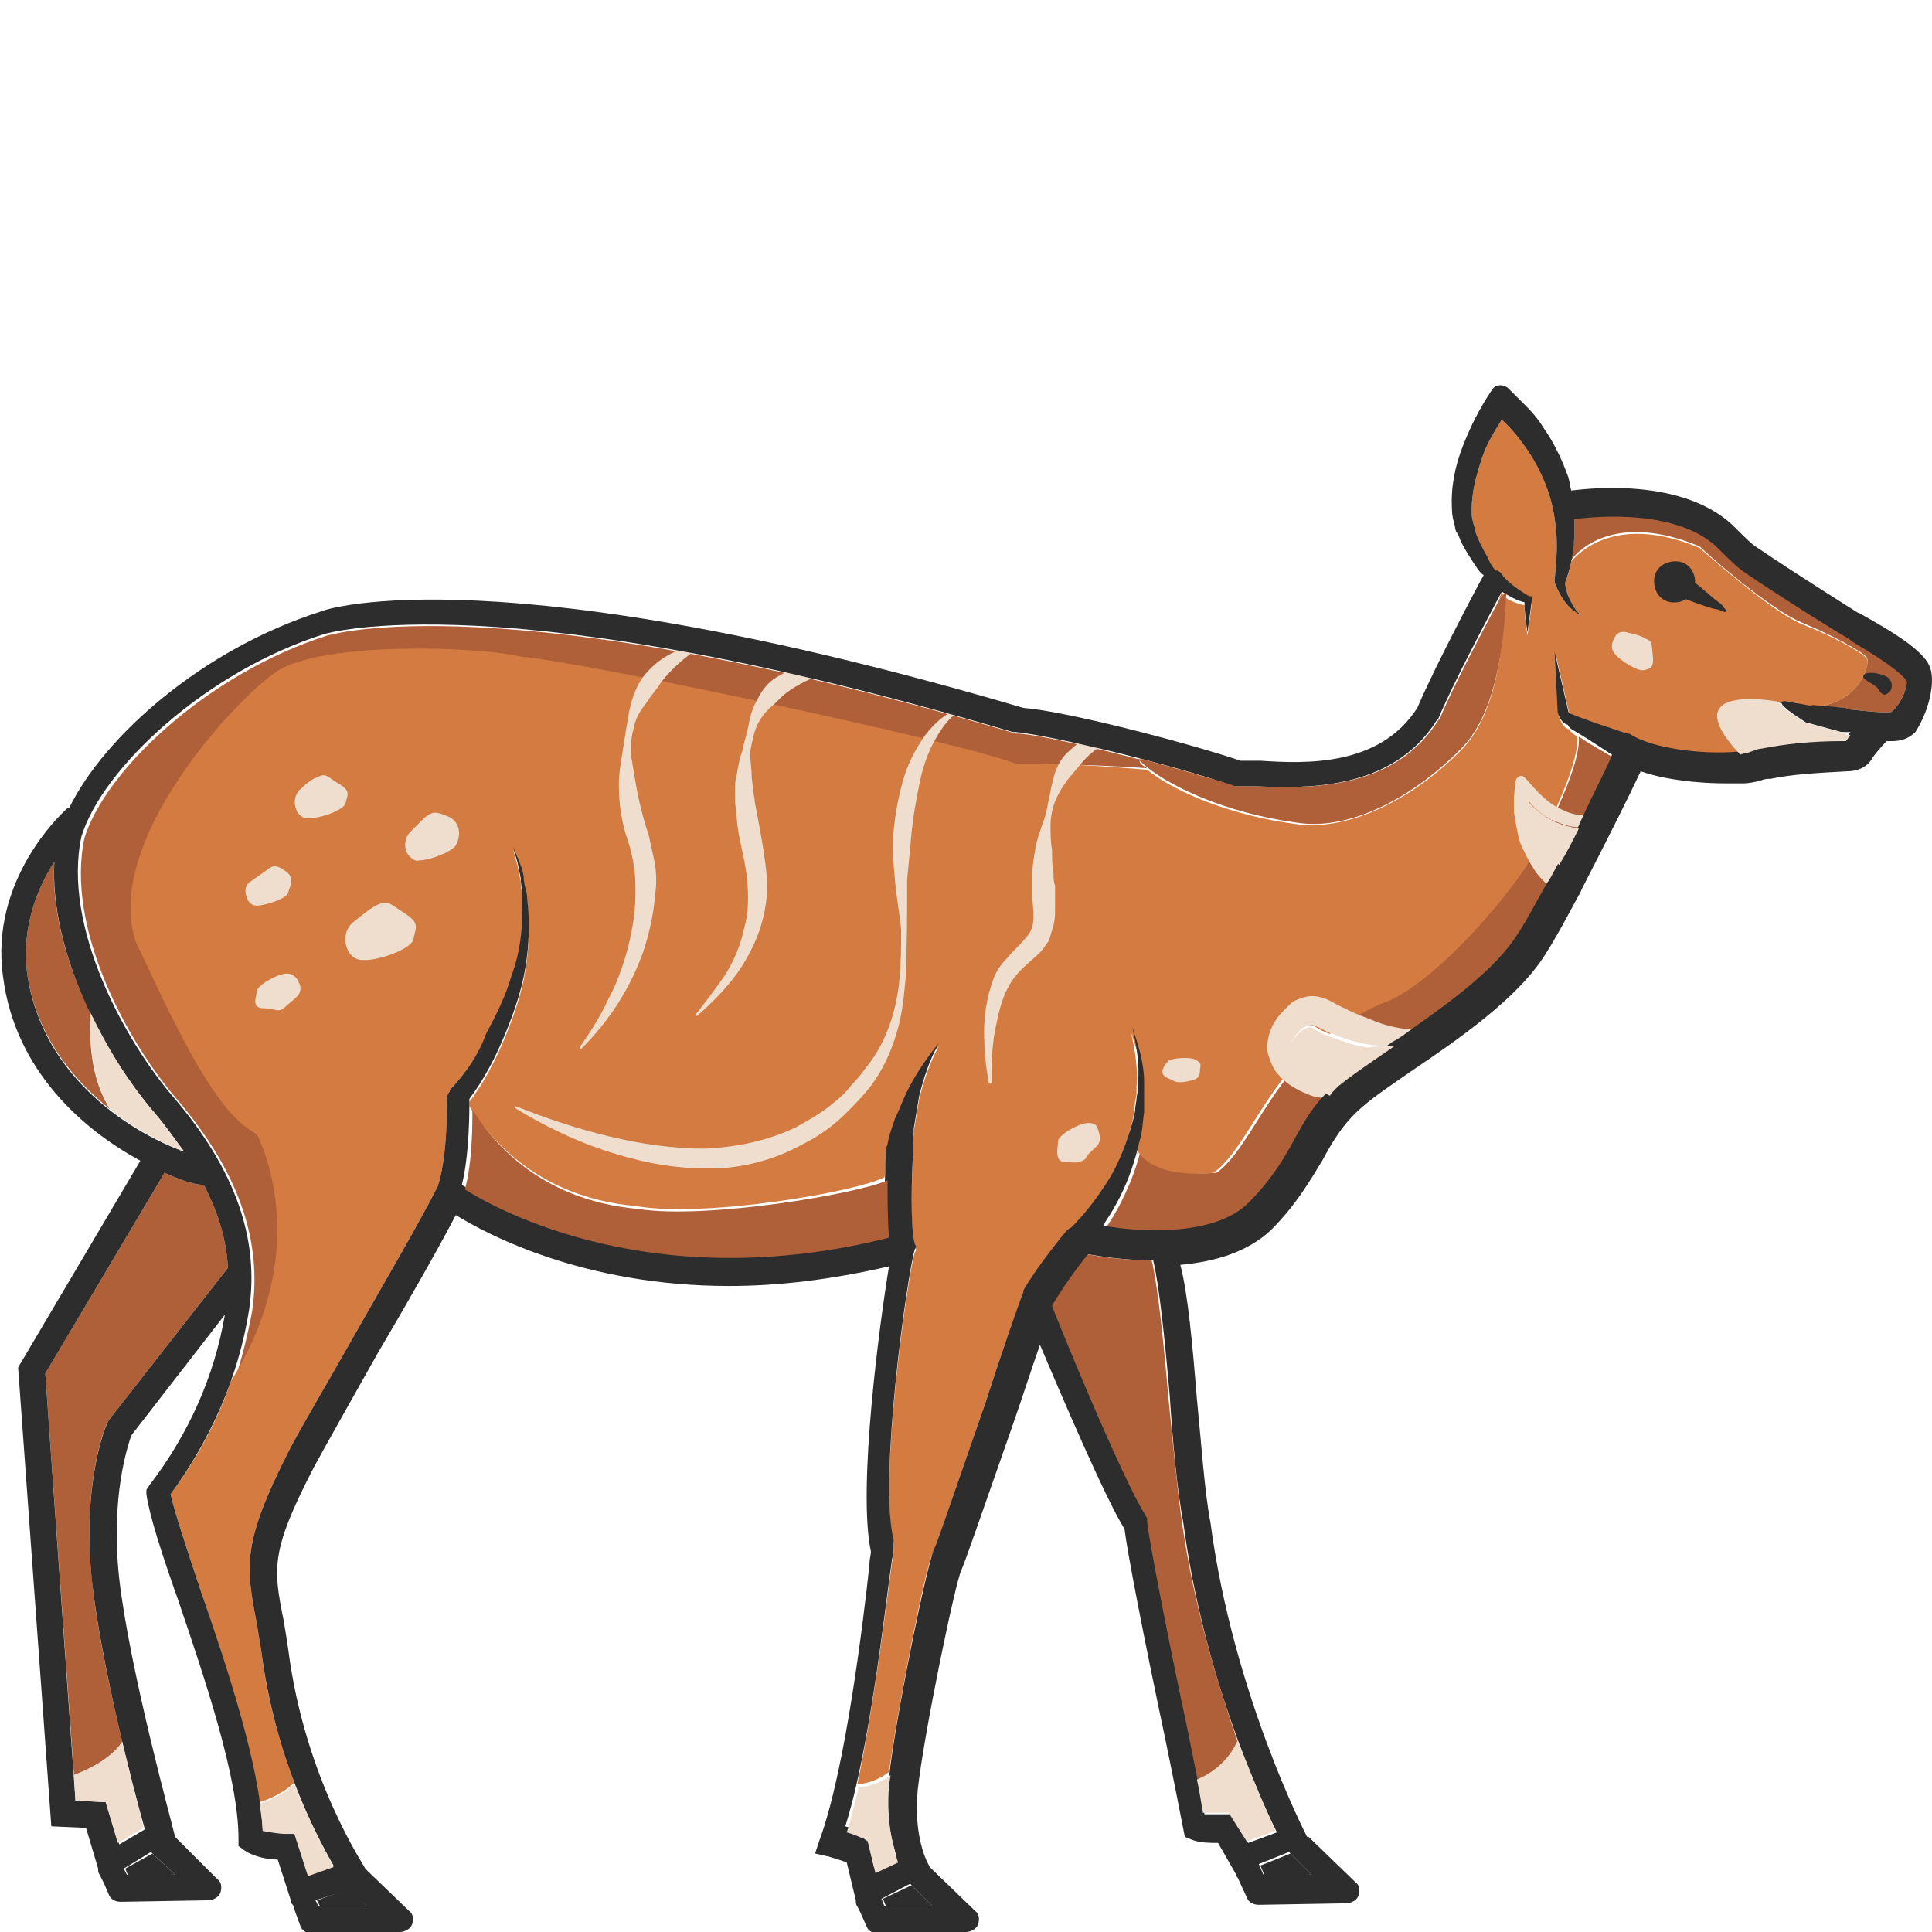 <?xml version="1.0" encoding="utf-8"?>
<!-- Generator: Adobe Illustrator 24.1.2, SVG Export Plug-In . SVG Version: 6.00 Build 0)  -->
<svg version="1.1" id="Layer_1" xmlns="http://www.w3.org/2000/svg" xmlns:xlink="http://www.w3.org/1999/xlink" x="0px" y="0px"
	 viewBox="0 0 128 128" style="enable-background:new 0 0 128 128;" xml:space="preserve">
<style type="text/css">
	.st0{fill:#AF6038;}
	.st1{fill:#D37B40;}
	.st2{fill:#2D2D2D;}
	.st3{fill:#EFDECE;}
</style>
<g>
	<path class="st0" d="M125.4,47.1c-0.1,0.1-0.2,0.1-0.3,0.1c-1,0-2.4-0.2-2.6-0.2c-0.1,0-0.1,0-0.2-0.1l-1.8-0.1
		c2.7-0.4,3.4-2.7,3.2-3.2c-0.2-0.4-2.5-1.6-4.2-2.3c-1.8-0.7-5.3-3.6-6.9-5.1c-5.5-2.3-8,0.2-8.5,0.9c0.1-0.6,0.2-1.3,0.2-1.9
		c0-0.3,0-0.6,0-0.9c1.4-0.2,7-0.7,9.6,2c0.7,0.7,1.2,1.2,1.8,1.6c2.2,1.5,6.5,4.2,6.6,4.2c0.1,0.1,0.2,0.1,0.4,0.3
		c2.9,1.7,3.5,2.4,3.6,2.6C126.4,45.2,126.2,46.3,125.4,47.1z"/>
	<path class="st0" d="M106.9,50.2c-0.3,0.8-1,2.1-1.8,3.8c-0.1,0.3-0.3,0.6-0.4,0.9c-0.6,0-1.1-0.2-1.6-0.4c-0.1,0-0.2-0.1-0.3-0.1
		c1-2.1,1.9-4.4,1.8-5.6l0.6,0.4L106.9,50.2z"/>
	<path class="st0" d="M88.1,72.6c-0.1,0.1-0.3,0.3-0.4,0.4c-0.8,0.9-1.3,1.8-1.8,2.7c-0.7,1.3-1.5,2.7-3.1,4.3
		c-2.3,2.3-7.5,1.9-9.6,1.5c0-0.1,0.1-0.1,0.1-0.2c0.4-0.6,0.7-1.1,1-1.7c0.5-1,0.9-2,1.2-3.1c0.1-0.1,0.1-0.2,0.1-0.2
		s0.9,1.7,5,1.4c1.7-1.2,2.9-4.3,5.3-7.1c0.4,0.5,0.9,1,1.4,1.3C87.5,72.3,87.8,72.4,88.1,72.6z"/>
	<path class="st0" d="M103.4,57.3c-0.3,0.5-0.5,1-0.8,1.4c-0.7,1.2-1.3,2.4-1.9,3.3c-1.4,2.3-4.4,4.5-7.1,6.4
		c-0.4,0.3-0.8,0.6-1.2,0.8c0,0,0,0,0,0c-0.5,0-1.1,0-1.7-0.1c-0.8-0.1-1.7-0.4-2.4-0.7c-0.1,0-0.1,0-0.2-0.1c1-0.8,2.1-1.4,3.4-2
		c3.2-1,8.3-6.9,9.8-9.4c0.2-0.4,0.5-0.8,0.7-1.3c0.2,0.4,0.5,0.7,0.7,1C103,57,103.2,57.2,103.4,57.3z"/>
	<path class="st0" d="M76,50.9L76,50.9c0,0-5.4-0.4-8.5-0.2C64,49.3,39.1,44,34.7,43.6c-3-0.7-13.2-1-16.2,1
		c-3,2-11.6,11.3-9.3,17.9c2.8,6,5.5,11.6,8,12.7c1,2,3.1,8.7-1.7,16.4c0.5-1.5,0.9-3.1,1.2-4.7c0.7-4.7-0.9-9.3-5-14.1
		c-3.2-3.7-7.4-11.3-6.1-17.3c1.4-4.5,8.2-10.9,16.1-13.4c0.1,0,11.5-3.6,45.6,6.5l0.2,0c1.4,0.1,4.9,0.9,8.3,1.8
		c-0.1,0-0.2,0-0.3,0C75.5,50.6,75.7,50.7,76,50.9z"/>
	<path class="st1" d="M103.9,47.3C103.9,47.3,103.9,47.3,103.9,47.3L103.9,47.3L103.9,47.3z"/>
	<path class="st1" d="M99.5,39.3c0,0,0.1,0,0.1,0.1l-0.3,0.3C99.4,39.5,99.4,39.4,99.5,39.3z"/>
	<path class="st1" d="M120.5,46.8l-0.5,0l0.2,0.1l-1.1-0.2c-0.2,0-0.4-0.1-0.5-0.1c-0.2,0-0.3-0.1-0.6,0c0,0-7.2-1.4-2.6,3.5
		c-0.1,0-0.2,0-0.2,0c-2.3,0.2-5.5-0.2-7-1.1c-0.1-0.1-0.2-0.1-0.3-0.1l-2.1-0.7l-1.1-0.4l-0.5-0.2c-0.1,0-0.2-0.1-0.2-0.2l-0.9-3.9
		l0.2,4l0,0l0,0c0.1,0.3,0.2,0.5,0.4,0.7c0.1,0,0.1,0.1,0.2,0.1c0.1,0,0.1,0.1,0.1,0.1l0.2,0.2l0.3,0.2c0.1,1.2-0.8,3.5-1.8,5.6
		c-0.6-0.3-1.1-0.7-1.5-1.2c0,0.2,0,0.3,0.1,0.5c0.1,0.6,0.3,1.2,0.5,1.7c0.1,0.1,0.1,0.3,0.2,0.4c-0.2,0.5-0.5,0.9-0.7,1.3
		c-1.5,2.5-6.6,8.4-9.8,9.4c-1.3,0.6-2.4,1.2-3.4,2c-0.3-0.1-0.7-0.3-1-0.5c-0.2-0.1-0.4-0.1-0.5-0.1c-0.1,0-0.2,0.1-0.2,0.1
		c0,0-0.1,0.1-0.2,0.1l-0.2,0.2c-0.2,0.2-0.4,0.5-0.5,0.7c-0.1,0.2-0.2,0.5-0.2,0.7c0,0.2,0.1,0.5,0.3,0.7c0,0.1,0.1,0.1,0.1,0.2
		c-2.4,2.8-3.6,5.9-5.3,7.1c-4.1,0.4-5-1.4-5-1.4s0,0.1-0.1,0.2c0.1-0.2,0.1-0.4,0.1-0.6c0.2-0.6,0.2-1.3,0.3-1.9c0-0.3,0-0.6,0-1
		l0-0.5l0-0.5c0-1.3-0.4-2.5-0.8-3.7c0.3,1.2,0.5,2.5,0.4,3.7l0,0.5l-0.1,0.5c0,0.3-0.1,0.6-0.1,0.9c-0.1,0.6-0.3,1.2-0.5,1.8
		c-0.4,1.2-0.9,2.3-1.6,3.3c-0.6,0.9-1.3,1.8-2.1,2.6c-0.1,0.1-0.2,0.1-0.3,0.2c-0.1,0.1-2,2.4-2.9,4l0,0.1c-0.4,1-1.5,4.2-2.6,7.6
		c-1.4,4-3.1,9-3.3,9.4c-0.5,0.9-2.4,10.7-2.9,14.5c-0.8,0.6-1.6,0.8-2.1,0.8c1.1-5.1,1.9-11.8,2.3-14.7c0.1-0.4,0.1-0.8,0.1-1
		l0-0.2l0-0.1c-1-4,0.9-17.5,1.4-19.2l0.1-0.2l-0.1-0.2c-0.3-1.1-0.2-4.6-0.1-6.1c0-0.1,0-0.1,0-0.2v0c0-0.5,0-1.2,0.1-1.7
		c0.1-0.6,0.2-1.2,0.3-1.8c0.3-1.2,0.7-2.4,1.3-3.5c-0.8,1-1.5,2-2.1,3.2c-0.3,0.6-0.5,1.2-0.8,1.8c-0.2,0.6-0.4,1.1-0.5,1.7
		c0,0.1-0.1,0.2-0.1,0.3c0,0.2,0,0.9-0.1,1.7c-2,1-12,2.7-16.5,1.9c-6.8-0.6-9.9-4.9-11-6.6v-0.3c0.9-1.2,1.6-2.5,2.2-3.9
		c0.6-1.4,1.1-2.8,1.4-4.2c0.3-1.5,0.4-3,0.3-4.4l-0.1-1.1c-0.1-0.4-0.2-0.7-0.2-1.1l-0.1-0.5l-0.2-0.5l-0.4-1l0.3,1.1l0.1,0.5
		l0.1,0.5c0,0.4,0.1,0.7,0.1,1.1l0,1.1c0,1.4-0.2,2.9-0.7,4.2c-0.4,1.4-1,2.6-1.7,3.9C31.7,69.9,30.9,71,30,72l0,0c0,0,0,0-0.1,0.1
		c-0.1,0.1-0.1,0.1-0.1,0.2c-0.1,0.1-0.2,0.3-0.2,0.5c0,0,0.1,3.7-0.6,5.8c-1.1,2.2-3.5,6.3-5.6,10c-1.8,3.2-3.6,6.2-4.3,7.6
		c-3.1,6.1-2.8,7.6-2.1,11.3c0.1,0.6,0.2,1.2,0.3,1.8c0.4,3.4,1.3,6.4,2.2,8.8c-0.6,0.6-1.6,1.1-2.3,1.3c-0.6-4.1-2.4-9.5-3.9-14
		c-0.9-2.7-1.7-5.1-2-6.4c1.7-2.3,3.1-4.8,4-7.5c4.9-7.8,2.7-14.4,1.7-16.4c-2.6-1.2-5.2-6.7-8-12.7c-2.2-6.5,6.4-15.9,9.3-17.9
		c3-2,13.2-1.7,16.2-1c4.5,0.4,29.3,5.7,32.8,7.1C70.6,50.5,76,51,76,51l0,0c2,1.6,5.9,3.1,9.9,3.6c3.7,0.5,8-1.9,11-5
		c2.8-2.9,2.8-9.3,2.7-10.1c0.4,0.3,0.9,0.5,1.4,0.6c0,0.7,0.1,1.3,0.2,2c0.1-0.7,0.2-1.5,0.3-2.2c0-0.1,0-0.2-0.1-0.2l-0.1,0
		c-0.5-0.3-1.1-0.7-1.5-1.1c-0.1-0.1-0.1-0.1-0.2-0.2c-0.1-0.2-0.2-0.3-0.4-0.4c0,0-0.1,0-0.1,0c-0.2-0.2-0.4-0.5-0.5-0.8
		c-0.3-0.5-0.6-1.1-0.8-1.6L97.7,35c0-0.1-0.1-0.3-0.1-0.4c-0.1-0.3-0.1-0.5-0.1-0.8c0-1.2,0.3-2.3,0.7-3.5c0.3-0.9,0.8-1.7,1.3-2.5
		c0.1,0.1,0.3,0.3,0.4,0.4c0.4,0.4,0.7,0.8,1,1.2c0.6,0.8,1.1,1.7,1.5,2.7c0.4,1,0.6,2,0.7,3.1c0.1,1.1,0,2.1-0.1,3.2l0,0.1
		c0,0,0,0.1,0,0.1c0.2,0.5,0.4,0.9,0.7,1.3c0.3,0.4,0.7,0.7,1.1,0.9c-0.4-0.3-0.6-0.7-0.8-1.1c-0.1-0.2-0.2-0.4-0.2-0.6
		c-0.1-0.2-0.1-0.4-0.1-0.5c0.2-0.5,0.3-0.9,0.4-1.4c0.5-0.6,3-3.2,8.5-0.9c1.6,1.4,5.1,4.4,6.9,5.1c1.8,0.7,4.1,1.9,4.2,2.3
		C123.9,44.1,123.2,46.4,120.5,46.8z"/>
	<path class="st2" d="M114.2,40.2l-0.2-0.2l-0.4-0.3l-0.7-0.6l-0.6-0.5c0-0.1,0-0.1,0-0.2c-0.1-0.8-0.7-1.3-1.5-1.2
		c-0.8,0.1-1.3,0.7-1.2,1.5c0.1,0.8,0.7,1.3,1.5,1.2c0.2,0,0.4-0.1,0.6-0.2l0.8,0.3c0.3,0.1,0.6,0.2,0.9,0.3l0.5,0.1l0.2,0.1
		c0.1,0,0.1,0.1,0.3,0C114.3,40.3,114.2,40.3,114.2,40.2z"/>
	<path class="st2" d="M125.1,45.9c0.3-0.2,0.3-0.6,0.1-0.9c-0.2-0.3-1.4-0.6-1.7-0.3s0.7,0.6,0.9,0.9
		C124.6,45.9,124.8,46.2,125.1,45.9z"/>
	<path class="st3" d="M46.5,42.8c-1.1,0.7-2,1.5-2.7,2.4c-0.3,0.5-0.7,0.9-1,1.4c-0.4,0.5-0.7,1-0.8,1.6c-0.2,0.6-0.2,1.2-0.2,1.8
		c0.1,0.6,0.2,1.2,0.3,1.8c0.2,1.2,0.5,2.4,0.9,3.6c0.1,0.6,0.3,1.3,0.4,1.9c0.1,0.7,0.1,1.3,0,2c-0.1,1.3-0.4,2.6-0.8,3.8
		c-0.9,2.5-2.3,4.6-4.1,6.4c0,0-0.1,0-0.1,0c0,0,0-0.1,0-0.1c0.7-1,1.4-2.1,1.9-3.2c0.6-1.1,1-2.3,1.3-3.4c0.3-1.2,0.5-2.4,0.5-3.6
		c0-0.6,0-1.2-0.1-1.8c-0.1-0.6-0.2-1.1-0.4-1.7C41.2,54.6,41,53.3,41,52c0-0.7,0.1-1.3,0.2-1.9l0.3-1.9c0.1-0.6,0.2-1.3,0.4-1.9
		c0.2-0.6,0.5-1.3,1-1.8c0.9-1,2.2-1.7,3.6-1.7C46.5,42.7,46.6,42.7,46.5,42.8C46.6,42.8,46.6,42.8,46.5,42.8L46.5,42.8z"/>
	<path class="st3" d="M54.9,44.5c-1.1,0.4-2,0.8-2.8,1.4c-0.4,0.3-0.7,0.7-1.1,1c-0.4,0.4-0.7,0.8-0.9,1.3c-0.2,0.5-0.3,1.1-0.4,1.6
		c0,0.6,0.1,1.1,0.1,1.7l0.1,0.8c0,0.3,0.1,0.5,0.1,0.8c0.1,0.5,0.2,1.1,0.3,1.6c0.2,1.1,0.4,2.2,0.5,3.4c0.1,1.2-0.1,2.4-0.5,3.6
		c-0.4,1.1-1,2.2-1.7,3.1c-0.7,0.9-1.5,1.7-2.4,2.5c0,0-0.1,0-0.1,0c0,0,0-0.1,0-0.1c0.7-0.9,1.4-1.8,2-2.7c0.6-1,1-2,1.2-3
		c0.3-1,0.3-2.1,0.2-3.2c-0.1-1.1-0.4-2.1-0.6-3.3c-0.1-0.6-0.1-1.2-0.2-1.8c0-0.3,0-0.6,0-0.9c0-0.3,0-0.6,0.1-0.9
		c0.1-0.6,0.2-1.2,0.4-1.7c0.1-0.6,0.3-1.1,0.4-1.7c0.1-0.6,0.3-1.2,0.6-1.7c0.3-0.6,0.7-1.1,1.2-1.4c1.1-0.7,2.4-1,3.6-0.6
		C54.9,44.3,55,44.4,54.9,44.5C54.9,44.4,54.9,44.4,54.9,44.5L54.9,44.5z"/>
	<path class="st3" d="M74.2,48.9c-1.1,0.3-1.9,0.9-2.5,1.6l-1,1.2c-0.3,0.4-0.6,0.9-0.8,1.4c-0.2,0.5-0.3,1.1-0.3,1.6
		c0,0.5,0,1.1,0.1,1.6c0,0.5,0,1.1,0.1,1.6c0,0.3,0,0.5,0.1,0.8l0,0.8c0,0.3,0,0.5,0,0.8c0,0.3,0,0.6-0.1,1c-0.1,0.3-0.2,0.7-0.3,1
		c-0.2,0.3-0.4,0.6-0.6,0.8c-0.4,0.4-0.9,0.8-1.2,1.1c-0.4,0.4-0.7,0.8-0.9,1.2c-0.5,0.9-0.7,2-0.9,3c-0.2,1.1-0.2,2.2-0.2,3.3
		c0,0,0,0.1-0.1,0.1c0,0-0.1,0-0.1-0.1c-0.2-1.1-0.3-2.2-0.3-3.4c0-1.1,0.2-2.3,0.6-3.4c0.2-0.6,0.6-1.1,1-1.5
		c0.4-0.5,0.8-0.8,1.1-1.2c0.7-0.7,0.6-1.4,0.5-2.6c0-0.6,0-1.1,0-1.7c0-0.6,0.1-1.1,0.2-1.7c0.1-0.6,0.3-1.1,0.5-1.7
		c0.2-0.5,0.3-1.1,0.4-1.6c0.1-0.5,0.2-1.1,0.4-1.7c0.2-0.6,0.5-1.1,1-1.5c0.9-0.9,2.3-1.4,3.4-0.9C74.2,48.8,74.2,48.8,74.2,48.9
		C74.2,48.9,74.2,48.9,74.2,48.9L74.2,48.9z"/>
	<path class="st3" d="M64,46.9c-1,0.4-1.6,1.3-2.1,2.2c-0.5,0.9-0.8,1.9-1,2.9c-0.2,1-0.4,2.1-0.5,3.1c-0.1,1.1-0.2,2.1-0.3,3.2
		c0,2.1,0,4.4-0.1,6.5c-0.1,1.1-0.2,2.2-0.5,3.3c-0.3,1.1-0.7,2.1-1.3,3.1c-0.6,1-1.4,1.8-2.2,2.6c-0.8,0.8-1.8,1.5-2.8,2
		c-2,1.1-4.3,1.7-6.6,1.6c-2.3,0-4.5-0.5-6.6-1.2c-2.1-0.7-4.1-1.7-5.9-2.8c0,0,0-0.1,0-0.1c0,0,0.1,0,0.1,0c2,0.8,4.1,1.5,6.2,2
		c2.1,0.5,4.2,0.8,6.3,0.8c2.1-0.1,4.1-0.5,6-1.4c0.9-0.5,1.8-1,2.6-1.7c0.4-0.3,0.8-0.7,1.1-1.1c0.4-0.4,0.7-0.8,1-1.2
		c1.3-1.6,2-3.7,2.2-5.9c0.1-1.1,0.1-2.1,0.1-3.2c-0.1-1.1-0.3-2.1-0.4-3.2c-0.1-1.1-0.2-2.2-0.1-3.3c0.1-1.1,0.3-2.2,0.6-3.3
		c0.3-1.1,0.8-2.1,1.5-3.1c0.7-0.9,1.6-1.7,2.8-1.9C64,46.8,64,46.8,64,46.9C64.1,46.9,64,46.9,64,46.9L64,46.9z"/>
	<path class="st3" d="M106.5,54.3c-0.2,0.4-0.5,0.5-0.8,0.5c-0.3,0-0.6,0.1-0.9,0c-0.1,0-0.1,0-0.2,0c-0.6,0-1.1-0.2-1.6-0.4
		c-0.7-0.3-1.3-0.8-1.7-1.3c0,0.2,0,0.3,0.1,0.5c0.1,0.6,0.3,1.2,0.5,1.7c0.2,0.5,0.6,1,0.9,1.4c0.2,0.2,0.4,0.4,0.6,0.6
		c0.1,0.1,0.2,0.2,0.3,0.2c0.1,0.1,0.2,0.1,0.3,0.1c0.4,0.1,0.7,0.6,0.6,1c0,0,0,0,0,0.1c0,0.1-0.1,0.2-0.2,0.3c0,0,0,0,0,0
		c-0.2,0.2-0.6,0.3-0.9,0.2c0,0-0.1,0-0.1-0.1l0,0c-0.2-0.1-0.4-0.2-0.5-0.3c-0.1,0-0.1-0.1-0.2-0.1c-0.1-0.1-0.2-0.2-0.3-0.2
		c-0.3-0.3-0.5-0.5-0.7-0.8c-0.4-0.6-0.7-1.2-1-1.9c-0.2-0.7-0.3-1.4-0.4-2c0-0.3,0-0.7,0-1l0.1-1v0c0-0.2,0.2-0.4,0.4-0.4
		c0.1,0,0.2,0.1,0.3,0.2c0.7,0.8,1.4,1.6,2.3,2c0.4,0.2,0.9,0.4,1.4,0.4c0.1,0,0.1,0,0.2,0c0.2,0,0.4,0,0.6,0
		C105.9,54,106.2,54.1,106.5,54.3z"/>
	<path class="st3" d="M95.6,68.5c-1,0.5-2.1,0.8-3.2,0.8c-0.5,0-1.1,0-1.7-0.1c-0.8-0.1-1.7-0.4-2.4-0.7c-0.4-0.1-0.8-0.4-1.1-0.5
		c-0.2-0.1-0.4-0.1-0.5-0.1c-0.1,0-0.2,0.1-0.2,0.1c0,0-0.1,0.1-0.2,0.1l-0.2,0.2c-0.2,0.2-0.4,0.5-0.5,0.7
		c-0.1,0.2-0.2,0.5-0.2,0.7c0,0.2,0.1,0.5,0.3,0.7c0.4,0.6,0.9,1.1,1.6,1.5c0.3,0.2,0.6,0.4,0.9,0.5c0,0,0.1,0,0.1,0.1
		c0.3,0.2,0.7,0.3,1.1,0.3c-0.4,0.2-0.8,0.2-1.2,0.1c-0.1,0-0.3,0-0.4-0.1c-0.3-0.1-0.6-0.1-0.9-0.2c-0.8-0.3-1.6-0.7-2.2-1.4
		c-0.2-0.2-0.3-0.4-0.4-0.6c-0.1-0.2-0.2-0.5-0.3-0.8c-0.1-0.5,0-1.1,0.2-1.6c0.2-0.5,0.5-0.9,0.8-1.2c0.2-0.2,0.3-0.3,0.5-0.5
		c0.2-0.2,0.5-0.3,0.8-0.4c0.6-0.2,1.2-0.1,1.8,0.2c0.4,0.2,0.7,0.4,1,0.5c0.7,0.4,1.4,0.6,2.1,0.9c0.8,0.3,1.7,0.5,2.6,0.5
		C94.3,68.5,94.9,68.5,95.6,68.5z"/>
	<polygon class="st2" points="8.5,124.3 11.6,124.2 10.1,122.8 8.3,123.8 	"/>
	<polygon class="st2" points="21.2,126.3 24.3,126.3 23.2,125.1 21,125.9 	"/>
	<path class="st0" d="M6.1,104.7c0.3,3.2,1.2,7.3,2,10.7c-0.8,1.2-2.4,1.9-3.2,2.2L3,91l7.9-13.3c1.1,0.5,2,0.8,2.6,0.8
		c1,1.9,1.5,3.7,1.6,5.5L7.2,94.1l-0.1,0.2C7,94.4,5.4,98.3,6.1,104.7z"/>
	<path class="st0" d="M7.3,73.5c-2.5-2-4.9-4.9-5.5-9c-0.4-3.1,0.7-5.7,1.8-7.4c-0.2,3.2,0.8,6.8,2.4,10C5.9,68.9,6,71.5,7.3,73.5z"
		/>
	<polygon class="st2" points="58.5,125.8 58.7,126.3 61.8,126.3 60.4,124.9 	"/>
	<polygon class="st2" points="83.8,124.3 86.9,124.2 85.5,122.8 83.5,123.6 	"/>
	<path class="st0" d="M82,115.4c-0.7,1.5-2,2.3-2.7,2.6c-0.2-0.9-0.4-2-0.7-3.3c-1.1-5.1-2.6-12.7-2.7-13.9l0-0.2l-0.1-0.2
		c-1.5-2.3-5.9-13-6.2-13.9c0.7-1.2,1.8-2.7,2.3-3.3c0,0,0.1-0.1,0.1-0.1c0.6,0.1,2.3,0.4,4.3,0.4c0.4,1.6,0.8,5.5,1.1,9
		c0.3,3,0.6,6.2,0.9,8.3C79.1,106.5,80.7,111.6,82,115.4z"/>
	<path class="st2" d="M127.9,44.3c-0.3-1-1.9-2.1-4.4-3.5c-0.2-0.1-0.3-0.2-0.4-0.2c0,0-4.3-2.7-6.5-4.2c-0.5-0.3-0.9-0.7-1.5-1.3
		c-3.2-3.4-9.4-2.8-11-2.6c-0.1-0.3-0.1-0.6-0.2-0.9c-0.4-1.1-0.9-2.2-1.6-3.2c-0.3-0.5-0.7-1-1.1-1.4c-0.4-0.4-0.8-0.8-1.3-1.3
		c0,0,0,0,0,0c-0.4-0.3-0.9-0.2-1.1,0.2l0,0c-0.8,1.2-1.4,2.4-1.9,3.7c-0.5,1.3-0.8,2.7-0.7,4.2c0,0.4,0.1,0.7,0.2,1.1
		c0,0.2,0.1,0.4,0.2,0.5l0.2,0.5c0.3,0.6,0.7,1.2,1.1,1.8c0.1,0.1,0.2,0.3,0.4,0.4c0,0,0,0,0,0c-0.4,0.7-3.3,6.2-4.4,8.8
		c-2.5,3.9-7.4,3.7-10.4,3.5c-0.5,0-1,0-1.3,0c-3.9-1.3-11.7-3.3-14.4-3.5c-34.6-10.2-46.1-6.6-46.5-6.4c-7.9,2.5-14.4,8.3-16.7,13
		c-0.1,0-0.2,0.1-0.3,0.2c-0.2,0.2-5,4.6-4.1,11C1,71,5.6,74.9,9.3,76.9L1.2,90.6L3.4,121l2.3,0.1l0.8,2.7c0,0.1,0,0.3,0.1,0.4
		l0.2,0.4l0.1,0.2l0,0l0.3,0.7c0.1,0.3,0.4,0.5,0.8,0.5h0l5.8-0.1c0.3,0,0.7-0.2,0.8-0.5c0.1-0.3,0.1-0.7-0.2-0.9l-2.8-2.8l-0.1-0.4
		c0-0.1-2.9-10.6-3.6-16.7c-0.6-5.5,0.6-8.9,0.8-9.5l6.2-8c-0.7,4.1-2.4,7.9-5,11.3l-0.2,0.3L9.7,99c0.2,1.4,1,3.9,2.1,7
		c1.8,5.3,4,11.8,4,15.8v0.5l0.4,0.3c0.6,0.4,1.5,0.6,2.2,0.6l0.9,2.8c0,0.1,0,0.1,0.1,0.2l0.1,0.2l0,0.1h0l0.4,1.1
		c0.1,0.3,0.4,0.5,0.8,0.5c0,0,0,0,0,0l5.8-0.1c0.3,0,0.7-0.2,0.8-0.5c0.1-0.3,0.1-0.7-0.2-0.9l-2.7-2.6l-0.2-0.2
		c0-0.1-4-5.9-5.1-14.5c-0.1-0.7-0.2-1.3-0.3-1.9c-0.7-3.5-0.9-4.6,2-10.2c0.7-1.3,2.4-4.3,4.2-7.5c2-3.4,4-6.9,5.2-9.2
		c2.1,1.3,8.5,4.7,18.1,4.7c3.2,0,6.7-0.4,10.6-1.3c-0.6,3.6-2.1,14.7-1.2,18.9c0,0.2-0.1,0.5-0.1,0.9c-0.4,3.7-1.6,13.6-3.3,18.2
		l-0.3,0.9l0.9,0.2c0.6,0.2,1,0.3,1.2,0.4l0.6,2.5c0,0.1,0,0.3,0.1,0.4l0.1,0.2l0.1,0.2l0,0l0.4,0.9c0.1,0.3,0.4,0.5,0.8,0.5h0
		l5.8-0.1c0.3,0,0.7-0.2,0.8-0.5c0.1-0.3,0.1-0.7-0.2-0.9l-3-2.9l-0.1-0.2c0,0-1-1.7-0.7-4.9c0.4-3.7,2.5-13.8,2.9-14.6
		c0.2-0.4,1.4-3.9,3.4-9.6c0.7-2,1.3-3.9,1.8-5.3c1.4,3.3,4.3,10.1,5.6,12.2c0.2,1.6,1.3,7.3,2.7,13.9c0.6,2.9,1.1,5.5,1.2,6
		l0.1,0.5l0.5,0.2c0.5,0.2,1.2,0.2,1.7,0.2l1.2,2.1c0,0.1,0,0.1,0.1,0.2l0.6,1.3c0.1,0.3,0.4,0.5,0.8,0.5c0,0,0,0,0,0l5.8-0.1
		c0.3,0,0.7-0.2,0.8-0.5c0.1-0.3,0.1-0.7-0.2-0.9l-3.1-3c0,0,0,0-0.1,0c-0.1-0.2-4.9-9.5-6.4-20.8c-0.4-2.1-0.6-5.2-0.9-8.2
		c-0.3-3.7-0.6-7-1.1-8.9c2.2-0.2,4.4-0.8,6-2.3c1.7-1.7,2.6-3.3,3.4-4.6c0.7-1.3,1.4-2.5,2.7-3.6c0.8-0.7,2-1.5,3.3-2.4
		c3.1-2.1,7-4.8,8.8-7.7c0.7-1.1,1.4-2.4,2.2-3.9c0,0,0,0,0,0c0.1-0.1,0.1-0.2,0.2-0.4c1.6-3.1,3.2-6.3,3.9-7.8
		c1.7,0.6,4,0.8,5.6,0.8c0.5,0,0.9,0,1.2,0c0.4,0,0.8-0.1,1.2-0.2c0.2-0.1,0.4-0.1,0.6-0.1c1.4-0.3,3.2-0.4,5.1-0.5
		c0.7,0,1.3-0.3,1.6-0.8c0.1-0.2,0.7-0.9,0.9-1.1c0,0,0.1-0.1,0.1-0.1c0.1,0,0.2,0,0.3,0h0.1c0.6,0,1.1-0.2,1.5-0.6
		C127.8,47.1,128.2,45.3,127.9,44.3z M1.8,64.5c-0.4-3.1,0.7-5.7,1.8-7.4c-0.3,5.8,3.1,12.5,6.7,16.7c0.7,0.8,1.3,1.7,1.9,2.5
		C9.1,75.2,2.8,71.6,1.8,64.5z M11.6,124.2l-3.2,0l-0.2-0.4l1.8-1.1L11.6,124.2z M7.2,94.1l-0.1,0.2c-0.1,0.2-1.7,4-1,10.5
		c0.6,5.5,2.8,14,3.5,16.4l-1.7,1L7,119.4l-2-0.1L3,91l7.9-13.3c1.1,0.5,2,0.8,2.6,0.8c1,1.9,1.5,3.7,1.6,5.5L7.2,94.1z M24.3,126.3
		l-3.2,0l-0.2-0.4l2.2-0.7L24.3,126.3z M61.8,126.3l-3.2,0l-0.2-0.5l1.9-1L61.8,126.3z M86.9,124.2l-3.2,0l-0.3-0.7l2-0.8
		L86.9,124.2z M78.4,100.9c1.3,9.8,4.9,17.9,6.2,20.5l-1.9,0.7l-1.2-1.9l-0.5,0c-0.2,0-0.7,0-1.2,0c-0.2-1-0.6-3-1.1-5.5
		c-1.1-5.1-2.6-12.7-2.7-13.9l0-0.2l-0.1-0.2c-1.5-2.3-5.9-13-6.2-13.9c0.7-1.2,1.8-2.7,2.3-3.3c0,0,0.1-0.1,0.1-0.1
		c0.6,0.1,2.3,0.4,4.3,0.4c0.4,1.6,0.8,5.5,1.1,9C77.7,95.6,78,98.8,78.4,100.9z M125.4,47.1c-0.1,0.1-0.2,0.1-0.3,0.1
		c-1,0-2.4-0.2-2.6-0.2c-0.1,0-0.1,0-0.2-0.1l-2.3-0.2l0.2,0.1l-1.1-0.2c-0.2,0-0.4-0.1-0.5-0.1c-0.2,0-0.3-0.1-0.6,0
		c0.1,0.3,0.2,0.3,0.4,0.5c0.1,0.1,0.3,0.2,0.4,0.3l0.9,0.6c0,0,0,0,0,0l0.1,0l2.2,0.6c0,0,0.1,0,0.1,0c0.1,0,0.1,0,0.2,0
		c0,0,0.1,0,0.3,0c-0.1,0.1-0.2,0.3-0.3,0.4c0,0-0.1,0-0.2,0c-2.1,0-3.9,0.2-5.4,0.5c-0.2,0-0.4,0.1-0.7,0.2
		c-0.3,0.1-0.6,0.2-0.9,0.2c-2.3,0.2-5.5-0.2-7-1.1c-0.1-0.1-0.2-0.1-0.3-0.1l-2.1-0.7l-1.1-0.4l-0.5-0.2c-0.1,0-0.2-0.1-0.2-0.2
		l0,0.1l0-0.1c0,0,0,0,0,0l-0.9-3.9l0.2,4l0,0l0,0c0.1,0.3,0.2,0.5,0.4,0.7c0.1,0,0.1,0.1,0.2,0.1c0.1,0,0.1,0.1,0.1,0.1l0.2,0.2
		l1,0.6l1.7,1.1c-0.3,0.8-1,2.1-1.8,3.8c-0.1,0.3-0.3,0.6-0.4,0.9c-0.4,0.8-0.8,1.6-1.3,2.4c-0.3,0.5-0.5,1-0.8,1.4
		c-0.7,1.2-1.3,2.4-1.9,3.3c-1.4,2.3-4.4,4.5-7.1,6.4c-0.4,0.3-0.8,0.6-1.2,0.8c0,0,0,0,0,0c-1.3,0.9-2.5,1.7-3.4,2.4
		c-0.4,0.3-0.7,0.6-0.9,0.9c-0.1,0.1-0.3,0.3-0.4,0.4c-0.8,0.9-1.3,1.8-1.8,2.7c-0.7,1.3-1.5,2.7-3.1,4.3c-2.3,2.3-7.5,1.9-9.6,1.5
		c0-0.1,0.1-0.1,0.1-0.2c0.4-0.6,0.7-1.1,1-1.7c0.6-1.2,1-2.4,1.3-3.7c0.2-0.6,0.2-1.3,0.3-1.9c0-0.3,0-0.6,0-1l0-0.5l0-0.5
		c0-1.3-0.4-2.5-0.8-3.7c0.3,1.2,0.5,2.5,0.4,3.7l0,0.5l-0.1,0.5c0,0.3-0.1,0.6-0.1,0.9c-0.1,0.6-0.3,1.2-0.5,1.8
		c-0.4,1.2-0.9,2.3-1.6,3.3c-0.6,0.9-1.3,1.8-2.1,2.6c-0.1,0.1-0.2,0.1-0.3,0.2c-0.1,0.1-2,2.4-2.9,4l0,0.1c-0.4,1-1.5,4.2-2.6,7.6
		c-1.4,4-3.1,9-3.3,9.4c-0.5,1-2.7,11.9-3,15.2c-0.3,2.5,0.2,4.2,0.5,5.2l-1.5,0.7l-0.5-2.1l-0.3-0.2c-0.1,0-0.4-0.2-1.1-0.4
		c1.6-5,2.6-14.2,3.1-17.7c0.1-0.4,0.1-0.8,0.1-1l0-0.2l0-0.1c-1-4,0.9-17.5,1.4-19.2l0.1-0.2l-0.1-0.2c-0.3-1.1-0.2-4.6-0.1-6.1
		c0-0.1,0-0.1,0-0.2v0c0-0.5,0-1.2,0.1-1.7c0.1-0.6,0.2-1.2,0.3-1.8c0.3-1.2,0.7-2.4,1.3-3.5c-0.8,1-1.5,2-2.1,3.2
		c-0.3,0.6-0.5,1.2-0.8,1.8c-0.2,0.6-0.4,1.1-0.5,1.7c0,0.1-0.1,0.2-0.1,0.3c0,0.4-0.2,3.6,0,5.6c-15.5,3.9-25.9-1.8-28.1-3.2
		c0.5-2,0.5-4.9,0.5-5.7c0.9-1.2,1.6-2.5,2.2-3.9c0.6-1.4,1.1-2.8,1.4-4.2c0.3-1.5,0.4-3,0.3-4.4l-0.1-1.1c-0.1-0.4-0.2-0.7-0.2-1.1
		l-0.1-0.5l-0.2-0.5l-0.4-1l0.3,1.1l0.1,0.5l0.1,0.5c0,0.4,0.1,0.7,0.1,1.1l0,1.1c0,1.4-0.2,2.9-0.7,4.2c-0.4,1.4-1,2.6-1.7,3.9
		C31.7,69.9,30.9,71,30,72l0,0c0,0,0,0-0.1,0.1c-0.1,0.1-0.1,0.1-0.1,0.2c-0.1,0.1-0.2,0.3-0.2,0.5c0,0,0.1,3.7-0.6,5.8
		c-1.1,2.2-3.5,6.3-5.6,10c-1.8,3.2-3.6,6.2-4.3,7.6c-3.1,6.1-2.8,7.6-2.1,11.3c0.1,0.6,0.2,1.2,0.3,1.8c0.9,7.1,3.6,12.2,4.8,14.3
		l-1.7,0.6l-0.9-2.8l-0.6,0c-0.4,0-1-0.1-1.5-0.2c-0.2-4.2-2.3-10.6-4.1-15.8c-0.9-2.7-1.7-5.1-2-6.4c2.7-3.7,4.5-7.8,5.2-12.2
		c0.7-4.7-0.9-9.3-5-14.1c-3.2-3.7-7.4-11.3-6.1-17.3c1.4-4.5,8.2-10.9,16.1-13.4c0.1,0,11.5-3.6,45.6,6.5l0.2,0
		c2.2,0.2,10.2,2.1,14.2,3.5l0.2,0.1l0.2,0c0.3,0,0.8,0,1.3,0c3.1,0.1,9,0.4,12-4.4l0.1-0.1c0.9-2.2,3.5-7.1,4.2-8.4
		c0.5,0.3,1,0.6,1.5,0.7c0,0.7,0.1,1.3,0.2,2c0.1-0.7,0.2-1.5,0.3-2.2c0-0.1,0-0.2-0.1-0.2l-0.1,0c-0.5-0.3-1.1-0.7-1.5-1.1
		c-0.1-0.1-0.1-0.1-0.2-0.2c-0.1-0.2-0.2-0.3-0.4-0.4c0,0-0.1,0-0.1,0c-0.2-0.2-0.4-0.5-0.5-0.8c-0.3-0.5-0.6-1.1-0.8-1.6L97.7,35
		c0-0.1-0.1-0.3-0.1-0.4c-0.1-0.3-0.1-0.5-0.1-0.8c0-1.2,0.3-2.3,0.7-3.5c0.3-0.9,0.8-1.7,1.3-2.5c0.1,0.1,0.3,0.3,0.4,0.4
		c0.4,0.4,0.7,0.8,1,1.2c0.6,0.8,1.1,1.7,1.5,2.7c0.4,1,0.6,2,0.7,3.1c0.1,1.1,0,2.1-0.1,3.2l0,0.1c0,0,0,0.1,0,0.1
		c0.2,0.5,0.4,0.9,0.7,1.3c0.3,0.4,0.7,0.7,1.1,0.9c-0.4-0.3-0.6-0.7-0.8-1.1c-0.1-0.2-0.2-0.4-0.2-0.6c-0.1-0.2-0.1-0.4-0.1-0.5
		c0.4-1.1,0.6-2.2,0.6-3.3c0-0.3,0-0.6,0-0.9c1.4-0.2,7-0.7,9.6,2c0.7,0.7,1.2,1.2,1.8,1.6c2.2,1.5,6.5,4.2,6.6,4.2
		c0.1,0.1,0.2,0.1,0.4,0.3c2.9,1.7,3.5,2.4,3.6,2.6C126.4,45.2,126.2,46.3,125.4,47.1z"/>
	<path class="st3" d="M104.6,54.9c-0.4,0.8-0.8,1.6-1.3,2.4c-0.2-0.2-0.4-0.3-0.6-0.6c-0.4-0.4-0.7-0.9-0.9-1.4
		c-0.2-0.5-0.4-1.1-0.5-1.7c0-0.2,0-0.3-0.1-0.5c0.5,0.5,1.1,1,1.7,1.3C103.5,54.7,104.1,54.8,104.6,54.9z"/>
	<path class="st3" d="M92.4,69.3c-1.3,0.9-2.5,1.7-3.4,2.4c-0.4,0.3-0.7,0.6-0.9,0.9c-0.3-0.2-0.6-0.3-0.9-0.5
		c-0.6-0.4-1.2-0.9-1.6-1.5c-0.2-0.3-0.3-0.5-0.3-0.7c0-0.3,0-0.5,0.2-0.7c0.1-0.2,0.3-0.5,0.5-0.7l0.2-0.2c0.1,0,0.1-0.1,0.2-0.1
		c0.1-0.1,0.2-0.1,0.2-0.1c0.2-0.1,0.4,0,0.5,0.1c0.3,0.2,0.7,0.4,1.1,0.5c0.8,0.3,1.6,0.6,2.4,0.7C91.3,69.3,91.8,69.3,92.4,69.3z"
		/>
	<path class="st3" d="M12.2,76.3c-1.3-0.5-3.1-1.4-4.9-2.8c0,0,0,0,0,0c-1.2-2-1.4-4.6-1.3-6.4c1.2,2.5,2.7,4.9,4.3,6.7
		C11,74.7,11.6,75.5,12.2,76.3z"/>
	<path class="st0" d="M58.9,82c-15.5,3.9-25.9-1.8-28.1-3.2c0.5-1.8,0.5-4.3,0.5-5.3c1.1,1.8,4.2,6,11,6.6c4.5,0.7,14.5-1,16.5-1.9
		C58.8,79.3,58.8,80.8,58.9,82z"/>
	<path class="st0" d="M96.9,49.5c-3,3.1-7.3,5.6-11,5c-4.5-0.6-8.7-2.4-10.5-4.2c0.1,0,0.2,0,0.3,0c2.2,0.6,4.3,1.2,5.9,1.7l0.2,0.1
		l0.2,0c0.3,0,0.8,0,1.3,0c3.1,0.1,9,0.4,12-4.4l0.1-0.1c0.8-2,3.1-6.3,4-8l0.3-0.3c0,0,0,0,0.1,0C99.7,40.2,99.7,46.6,96.9,49.5z"
		/>
	<path class="st0" d="M99.7,39.3c0,0,0,0,0,0.1C99.6,39.4,99.6,39.3,99.7,39.3L99.7,39.3z"/>
	<path class="st3" d="M122.6,48.7c-0.1,0.1-0.2,0.3-0.3,0.4c0,0-0.1,0-0.2,0c-2.1,0-3.9,0.2-5.4,0.5c-0.2,0-0.4,0.1-0.7,0.2
		c-0.2,0.1-0.5,0.1-0.7,0.2c-4.6-4.9,2.6-3.5,2.6-3.5c0.1,0.3,0.2,0.3,0.4,0.5c0.1,0.1,0.3,0.2,0.4,0.3l0.9,0.6c0,0,0,0,0,0l0.1,0
		l2.2,0.6c0,0,0.1,0,0.1,0c0.1,0,0.1,0,0.2,0C122.3,48.7,122.4,48.7,122.6,48.7z"/>
	<path class="st3" d="M107.8,41.9c-0.3-0.1-0.7,0-0.8,0.3c-0.2,0.3-0.3,0.7-0.1,1c0.3,0.5,1.6,1.3,2,1.2s0.7-0.1,0.6-1
		c-0.1-0.8,0-0.9-0.5-1.1C108.7,42.1,108.2,42,107.8,41.9z"/>
	<path class="st3" d="M16.6,58.4c-0.3,0.2-0.4,0.5-0.3,0.9c0.1,0.4,0.3,0.7,0.7,0.7c0.6,0,2.1-0.5,2.1-0.9c0.1-0.4,0.5-0.9-0.2-1.4
		c-0.7-0.5-0.9-0.3-1.3,0C17.3,57.9,16.9,58.2,16.6,58.4z"/>
	<path class="st3" d="M23.4,61.1c-0.4,0.3-0.6,0.9-0.5,1.4c0.1,0.6,0.5,1.1,1.1,1.1c0.9,0.1,3.3-0.7,3.4-1.4s0.5-1-0.6-1.7
		c-1.1-0.7-1.1-0.9-1.9-0.5C24.5,60.2,23.9,60.7,23.4,61.1z"/>
	<path class="st3" d="M19.7,66c0.2-0.2,0.3-0.6,0.1-0.9c-0.1-0.3-0.4-0.6-0.8-0.6c-0.6,0-2,0.8-2,1.2c0,0.4-0.4,1.1,0.5,1.1
		c0.7,0,0.9,0.3,1.3,0C19,66.6,19.4,66.3,19.7,66z"/>
	<path class="st3" d="M72.7,75.9c0.2-0.2,0.2-0.6,0.1-0.9c-0.1-0.3-0.1-0.6-0.7-0.6c-0.6,0-2,0.8-2,1.2c0,0.4-0.3,1.4,0.5,1.4
		c0.7,0,0.8,0.1,1.3-0.2C72,76.5,72.4,76.2,72.7,75.9z"/>
	<path class="st3" d="M79.2,71.5c0.2-0.1,0.3-0.3,0.3-0.6c0-0.3,0.2-0.4-0.3-0.7c-0.4-0.2-1.6-0.1-1.8,0.1s-0.7,0.8-0.1,1.1
		c0.5,0.2,0.5,0.3,0.9,0.3C78.5,71.7,78.9,71.6,79.2,71.5z"/>
	<path class="st3" d="M20,52.2c-0.5,0.4-0.6,1-0.3,1.6c0.1,0.2,0.4,0.4,0.6,0.4c0.7,0.1,2.5-0.5,2.6-1c0.1-0.5,0.4-0.8-0.5-1.3
		c-0.8-0.5-0.8-0.7-1.4-0.4C20.7,51.6,20.3,51.9,20,52.2z"/>
	<path class="st3" d="M27.2,55.1c-0.4,0.4-0.5,1.1-0.1,1.6c0.2,0.2,0.4,0.4,0.7,0.3c0.7,0,2.2-0.6,2.4-1c0.3-0.5,0.4-1.5-0.5-1.9
		s-1.1-0.3-1.6,0.1C27.8,54.5,27.5,54.8,27.2,55.1z"/>
	<path class="st3" d="M84.5,121.3l-1.9,0.7l-1.2-1.9l-0.5,0c-0.2,0-0.7,0-1.2,0c-0.1-0.5-0.2-1.3-0.4-2.2c0.7-0.3,2-1,2.7-2.6
		C83.1,118.1,84,120.2,84.5,121.3z"/>
	<path class="st3" d="M59.5,123.4l-1.5,0.7l-0.5-2.1l-0.3-0.2c-0.1,0-0.4-0.2-1.1-0.4c0.3-0.9,0.5-1.9,0.8-3c0.5,0,1.4-0.2,2.1-0.8
		c0,0.2-0.1,0.5-0.1,0.7C58.7,120.7,59.2,122.5,59.5,123.4z"/>
	<path class="st3" d="M22.1,123.7l-1.7,0.6l-0.9-2.8l-0.6,0c-0.4,0-1-0.1-1.5-0.2c0-0.5-0.1-1.1-0.2-1.8c0.6-0.2,1.7-0.7,2.3-1.3
		C20.5,120.7,21.5,122.6,22.1,123.7z"/>
	<path class="st3" d="M9.5,121.1l-1.7,1L7,119.4l-2-0.1l-0.1-1.7c0.8-0.3,2.4-1,3.2-2.2C8.7,118,9.3,120.1,9.5,121.1z"/>
</g>
</svg>
